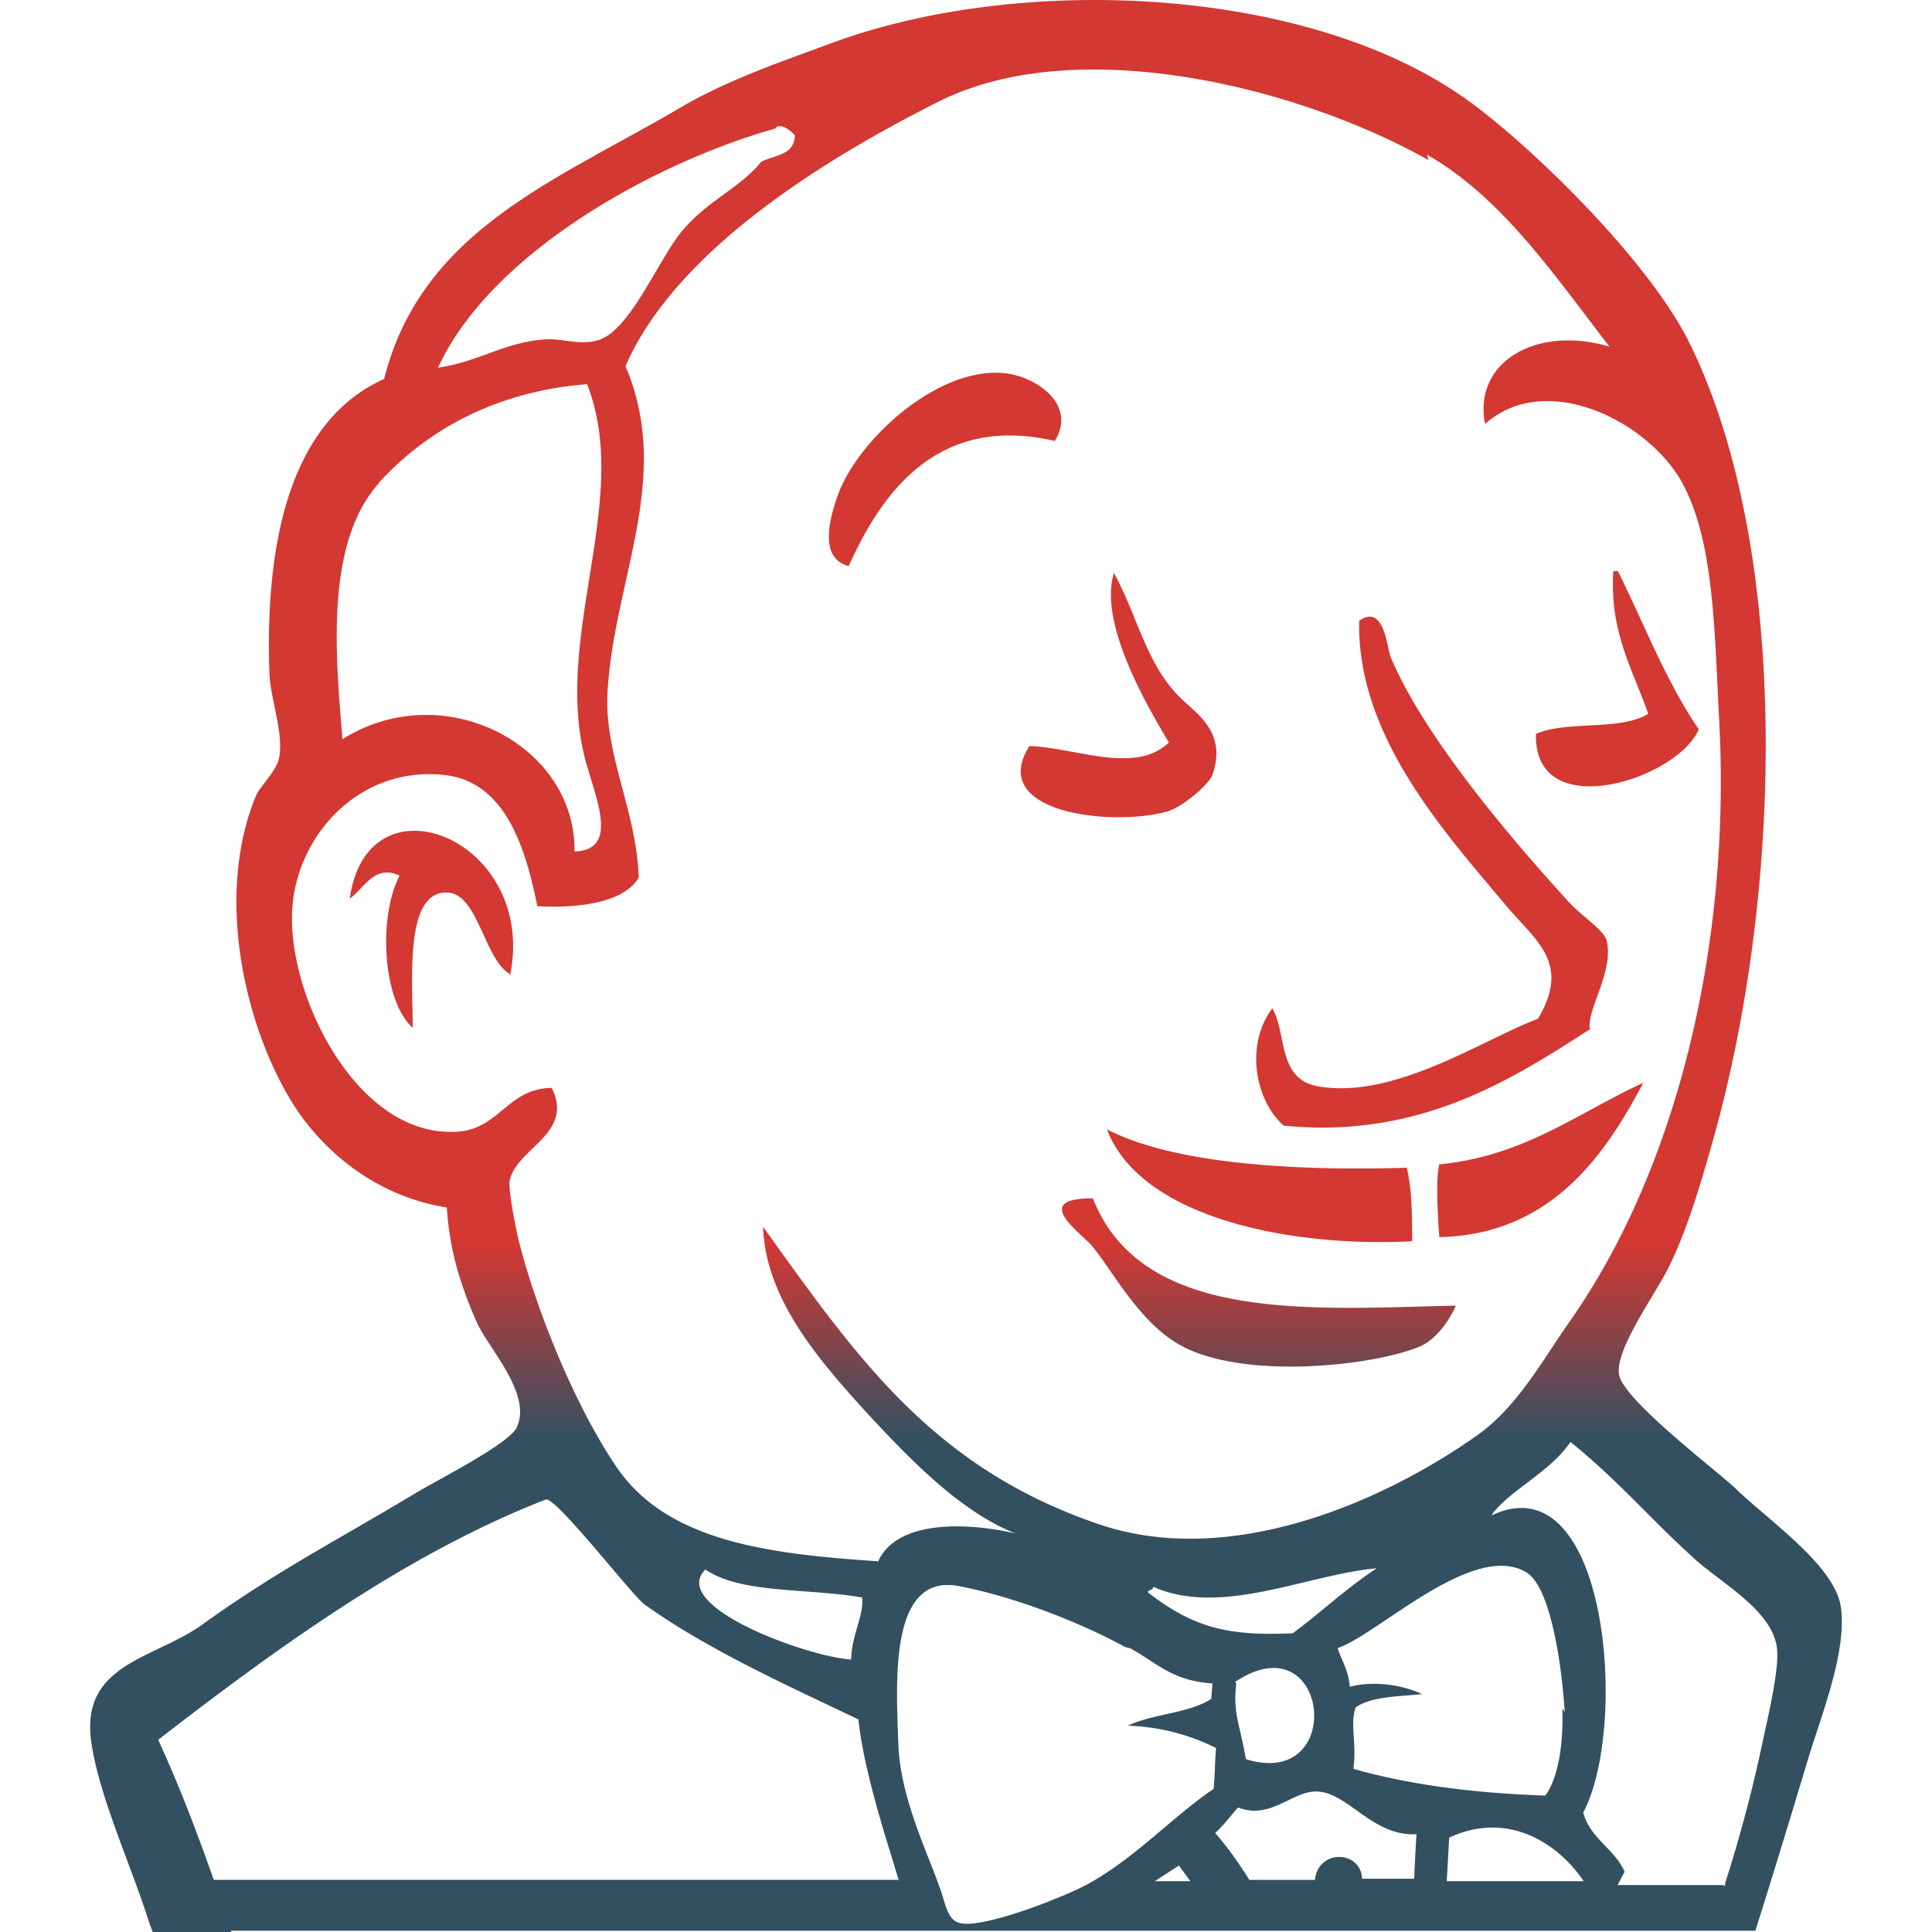<svg width="50px" height="50px" role="img" viewBox="0 0 24 24" xmlns="http://www.w3.org/2000/svg">
    <defs>
        <linearGradient id="jenkins-gradient" gradientTransform="rotate(90)">
            <stop offset="55%" stop-color="#d33833"/>
            <stop offset="65%" stop-color="#d33833"/>
            <stop offset="75%" stop-color="#335061"/>
            <stop offset="100%" stop-color="#335061"/>
        </linearGradient>
    </defs>
    <title>Jenkins</title>
    <path fill="url(#jenkins-gradient)" d="M2.872 24h-.975a3.866 3.866 0 01-.07-.197c-.215-.666-.594-1.49-.692-2.154-.146-.984.78-1.039 1.374-1.465.915-.66 1.635-1.025 2.627-1.62.295-.179 1.182-.624 1.281-.829.201-.408-.345-.982-.49-1.3-.225-.507-.345-.937-.376-1.435-.824-.13-1.455-.627-1.844-1.185-.63-.925-1.066-2.635-.525-3.936.045-.103.254-.305.285-.463.06-.308-.105-.72-.12-1.048-.06-1.692.284-3.15 1.425-3.66.463-1.84 2.113-2.453 3.673-3.367.58-.342 1.224-.562 1.89-.807 2.372-.877 6.027-.712 7.994.783.836.633 2.176 1.97 2.656 2.939 1.262 2.555 1.17 6.825.287 9.934-.12.421-.29 1.032-.533 1.533-.168.35-.689 1.05-.625 1.36.064.314 1.19 1.17 1.432 1.395.434.422 1.26.975 1.324 1.5.07.557-.248 1.336-.41 1.875-.217.721-.436 1.441-.654 2.131H2.87zm11.104-3.54c-.545-.3-1.361-.622-2.065-.757-.87-.164-.78 1.188-.75 1.994.03.643.36 1.316.51 1.744.076.197.09.41.256.449.3.068 1.29-.326 1.575-.479.6-.328 1.064-.844 1.574-1.189.016-.17.016-.34.03-.508a2.648 2.648 0 00-1.095-.277c.314-.15.75-.15 1.035-.332l.016-.193c-.496-.03-.69-.254-1.021-.436zm7.454 2.935a17.78 17.78 0 00.465-1.752c.06-.287.215-.918.178-1.176-.059-.459-.684-.799-1.004-1.086-.584-.525-.95-.975-1.56-1.469-.249.375-.78.615-.983.914 1.447-.689 1.71 2.625 1.141 3.69.09.329.391.45.514.735l-.086.166h1.29c.013 0 .03 0 .044.014zm-6.634-.012c-.05-.074-.1-.135-.15-.209l-.301.195h.45zm2.77 0c.008-.209.018-.404.03-.598-.53.029-.825-.48-1.196-.527-.324-.045-.6.361-1.02.195-.095.105-.183.227-.284.316.154.18.295.375.424.584h.815c.014-.164.135-.285.3-.285.165 0 .284.121.284.27h.66zm2.116 0c-.314-.479-.947-.898-1.68-.555l-.03.541h1.71zm-8.51 0l-.104-.344c-.225-.72-.36-1.26-.405-1.68-.914-.436-1.875-.87-2.654-1.426-.15-.105-1.109-1.35-1.23-1.305-1.739.676-3.359 1.86-4.814 2.984.256.557.48 1.141.69 1.74h8.505zm8.265-2.113c-.029-.512-.164-1.56-.48-1.74-.66-.39-1.846.78-2.34.943.045.15.135.271.15.48.285-.074.645-.029.898.092-.299.03-.629.03-.824.164-.074.195.016.48-.029.764.69.197 1.5.303 2.385.332.164-.227.225-.645.211-1.082zm-4.08-.36c-.044.375.046.51.12.943 1.26.391 1.034-1.74-.135-.959zM8.76 19.5c-.45.457 1.27 1.082 1.814 1.115 0-.29.165-.564.135-.77-.65-.118-1.502-.042-1.945-.347zm5.565.215c0 .043-.061.03-.068.064.58.451 1.014.545 1.802.51.354-.262.67-.563 1.043-.807-.855.074-1.931.607-2.774.23zm3.42-17.726c-1.606-.906-4.35-1.591-6.076-.731-1.38.692-3.27 1.84-3.899 3.292.6 1.402-.166 2.686-.226 4.109-.018.757.36 1.42.391 2.242-.2.338-.825.38-1.26.356-.146-.729-.4-1.549-1.155-1.63-1.064-.116-1.845.764-1.89 1.683-.06 1.08.833 2.864 2.085 2.745.488-.046.608-.54 1.139-.54.285.57-.445.75-.523 1.154-.016.105.06.511.104.705.233.944.744 2.16 1.245 2.88.635.9 1.884 1.051 3.229 1.141.24-.525 1.125-.48 1.706-.346-.691-.27-1.336-.945-1.875-1.529-.615-.676-1.23-1.41-1.261-2.28 1.155 1.604 2.1 3 4.2 3.704 1.59.525 3.45-.254 4.664-1.109.51-.359.811-.93 1.17-1.439 1.35-1.936 1.98-4.71 1.846-7.394-.06-1.111-.06-2.221-.436-2.955-.389-.781-1.695-1.471-2.475-.781-.15-.764.63-1.23 1.545-.96-.66-.854-1.336-1.858-2.266-2.384zM13.58 14.896c.615 1.544 2.724 1.363 4.505 1.323-.084.194-.256.435-.465.515-.57.232-2.145.408-2.937-.012-.506-.27-.824-.873-1.102-1.227-.137-.172-.795-.608-.012-.609zm.164-.87c.893.464 2.52.517 3.731.48.066.267.066.593.068.913-1.55.08-3.386-.304-3.794-1.395h-.005zm6.675-.586c-.473.9-1.145 1.897-2.539 1.928-.023-.284-.045-.735 0-.904 1.064-.103 1.727-.646 2.543-1.017zm-.649-.667c-1.02.66-2.154 1.375-3.824 1.21-.351-.31-.485-1-.14-1.458.181.313.06.885.57.97.944.165 2.038-.579 2.73-.84.42-.713-.046-.976-.42-1.433-.782-.93-1.83-2.1-1.802-3.51.314-.224.346.346.391.45.404.96 1.424 2.175 2.174 3 .18.21.48.39.51.524.092.39-.254.854-.209 1.11zm-13.439-.675c-.314-.184-.393-.99-.768-1.01-.535-.03-.438 1.05-.436 1.68-.37-.33-.435-1.365-.164-1.89-.308-.15-.445.164-.618.284.22-1.59 2.34-.734 1.99.96zM4.713 5.995c-.685.756-.54 2.174-.459 3.188 1.244-.785 2.898.06 2.883 1.394.595-.016.223-.744.115-1.215-.353-1.528.592-3.187.041-4.59-1.064.084-1.939.52-2.578 1.215zm9.12 1.113c.307.562.404 1.148.84 1.57.195.19.574.424.387.95-.045.121-.365.391-.551.45-.674.195-2.254.03-1.721-.81.563.015 1.314.36 1.732-.045-.314-.524-.885-1.53-.674-2.13zm6.198-.013h.068c.33.668.6 1.375 1.004 1.965-.27.628-2.053 1.19-2.023.057.39-.17 1.05-.035 1.395-.25-.193-.556-.48-1.006-.434-1.771zm-6.927-1.617c-1.422-.33-2.131.592-2.56 1.553-.384-.094-.231-.615-.135-.883.255-.701 1.28-1.633 2.119-1.506.359.057.848.386.576.834zM9.642 1.593c-1.56.44-3.56 1.574-4.2 2.974.495-.07.84-.321 1.33-.351.186-.016.428.074.641.015.424-.104.78-1.065 1.102-1.41.31-.345.685-.496.94-.81.167-.09.409-.074.42-.33-.073-.075-.15-.135-.232-.105v.017z"/>
</svg>